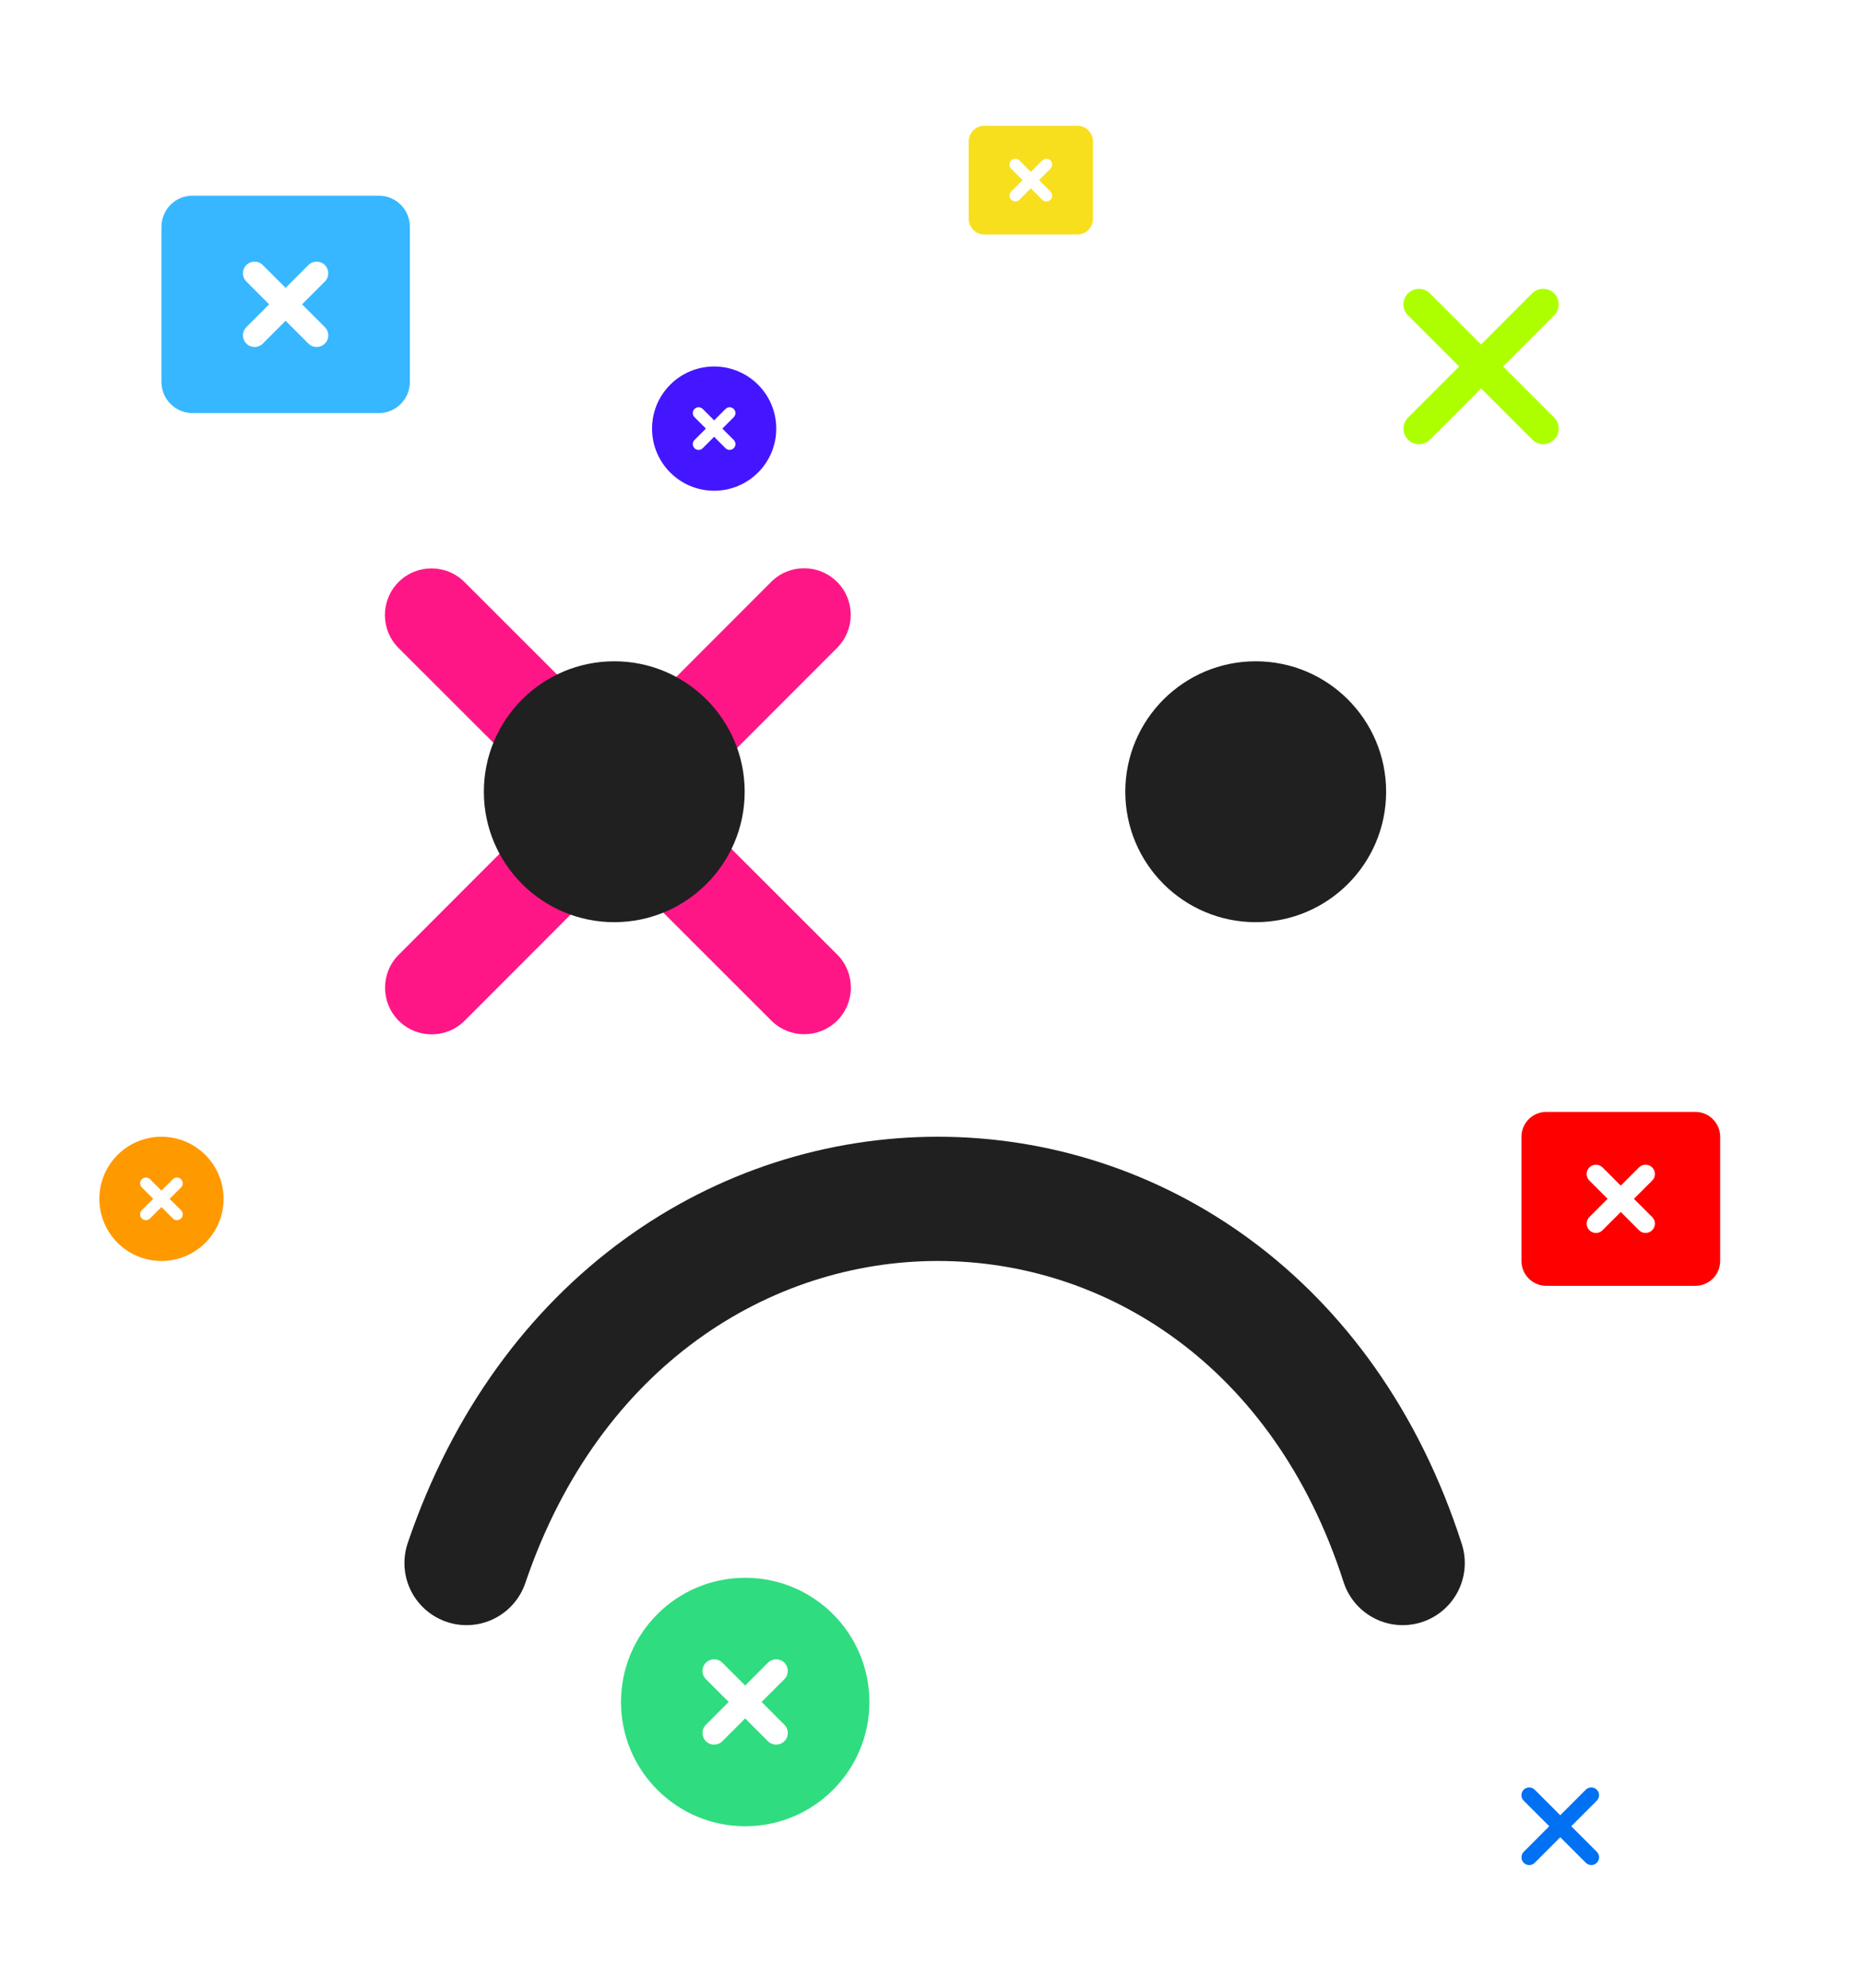 <svg width="300" height="320" viewBox="0 0 300 320" fill="none" xmlns="http://www.w3.org/2000/svg">
<g clip-path="url(#clip0_101_11)">
<path d="M158.5 20.25C157.121 20.25 156 21.371 156 22.75V35.25C156 36.629 157.121 37.75 158.5 37.75H173.5C174.879 37.75 176 36.629 176 35.25V22.75C176 21.371 174.879 20.25 173.5 20.25H158.5ZM162.836 25.836C163.203 25.469 163.797 25.469 164.16 25.836L165.996 27.672L167.832 25.836C168.199 25.469 168.793 25.469 169.156 25.836C169.52 26.203 169.523 26.797 169.156 27.16L167.32 28.996L169.156 30.832C169.523 31.199 169.523 31.793 169.156 32.156C168.789 32.52 168.195 32.523 167.832 32.156L165.996 30.32L164.16 32.156C163.793 32.523 163.199 32.523 162.836 32.156C162.473 31.789 162.469 31.195 162.836 30.832L164.672 28.996L162.836 27.16C162.469 26.793 162.469 26.199 162.836 25.836V25.836Z" fill="#F7DF1E"/>
<path d="M249 179C246.794 179 245 180.794 245 183V203C245 205.206 246.794 207 249 207H273C275.206 207 277 205.206 277 203V183C277 180.794 275.206 179 273 179H249ZM255.938 187.938C256.525 187.35 257.475 187.35 258.056 187.938L260.994 190.875L263.931 187.938C264.519 187.35 265.469 187.35 266.05 187.938C266.631 188.525 266.637 189.475 266.05 190.056L263.112 192.994L266.05 195.931C266.637 196.519 266.637 197.469 266.05 198.05C265.462 198.631 264.512 198.637 263.931 198.05L260.994 195.112L258.056 198.05C257.469 198.637 256.519 198.637 255.938 198.05C255.356 197.462 255.35 196.512 255.938 195.931L258.875 192.994L255.938 190.056C255.35 189.469 255.35 188.519 255.938 187.938V187.938Z" fill="#FF0000"/>
<path d="M31 31.5C28.242 31.5 26 33.742 26 36.5V61.5C26 64.258 28.242 66.5 31 66.5H61C63.758 66.5 66 64.258 66 61.5V36.5C66 33.742 63.758 31.5 61 31.5H31ZM39.672 42.672C40.406 41.938 41.594 41.938 42.32 42.672L45.992 46.344L49.664 42.672C50.398 41.938 51.586 41.938 52.312 42.672C53.039 43.406 53.047 44.594 52.312 45.32L48.641 48.992L52.312 52.664C53.047 53.398 53.047 54.586 52.312 55.312C51.578 56.039 50.391 56.047 49.664 55.312L45.992 51.641L42.32 55.312C41.586 56.047 40.398 56.047 39.672 55.312C38.945 54.578 38.938 53.391 39.672 52.664L43.344 48.992L39.672 45.32C38.938 44.586 38.938 43.398 39.672 42.672V42.672Z" fill="#37B7FF"/>
<g clip-path="url(#clip1_101_11)">
<path d="M115 79C120.523 79 125 74.523 125 69C125 63.477 120.523 59 115 59C109.477 59 105 63.477 105 69C105 74.523 109.477 79 115 79ZM111.836 65.836C112.203 65.469 112.797 65.469 113.16 65.836L114.996 67.672L116.832 65.836C117.199 65.469 117.793 65.469 118.156 65.836C118.52 66.203 118.523 66.797 118.156 67.16L116.32 68.996L118.156 70.832C118.523 71.199 118.523 71.793 118.156 72.156C117.789 72.519 117.195 72.523 116.832 72.156L114.996 70.32L113.16 72.156C112.793 72.523 112.199 72.523 111.836 72.156C111.473 71.789 111.469 71.195 111.836 70.832L113.672 68.996L111.836 67.16C111.469 66.793 111.469 66.199 111.836 65.836V65.836Z" fill="#4416FF"/>
</g>
<g clip-path="url(#clip2_101_11)">
<path d="M26 203C31.523 203 36 198.523 36 193C36 187.477 31.523 183 26 183C20.477 183 16 187.477 16 193C16 198.523 20.477 203 26 203ZM22.836 189.836C23.203 189.469 23.797 189.469 24.16 189.836L25.996 191.672L27.832 189.836C28.199 189.469 28.793 189.469 29.156 189.836C29.52 190.203 29.523 190.797 29.156 191.16L27.32 192.996L29.156 194.832C29.523 195.199 29.523 195.793 29.156 196.156C28.789 196.52 28.195 196.523 27.832 196.156L25.996 194.32L24.16 196.156C23.793 196.523 23.199 196.523 22.836 196.156C22.473 195.789 22.469 195.195 22.836 194.832L24.672 192.996L22.836 191.16C22.469 190.793 22.469 190.199 22.836 189.836V189.836Z" fill="#FF9900"/>
</g>
<g clip-path="url(#clip3_101_11)">
<path d="M120 294C131.047 294 140 285.047 140 274C140 262.953 131.047 254 120 254C108.953 254 100 262.953 100 274C100 285.047 108.953 294 120 294ZM113.672 267.672C114.406 266.938 115.594 266.938 116.32 267.672L119.992 271.344L123.664 267.672C124.398 266.938 125.586 266.938 126.312 267.672C127.039 268.406 127.047 269.594 126.312 270.32L122.641 273.992L126.312 277.664C127.047 278.398 127.047 279.586 126.312 280.312C125.578 281.039 124.391 281.047 123.664 280.312L119.992 276.641L116.32 280.312C115.586 281.047 114.398 281.047 113.672 280.312C112.945 279.578 112.938 278.391 113.672 277.664L117.344 273.992L113.672 270.32C112.938 269.586 112.938 268.398 113.672 267.672V267.672Z" fill="#30DC80"/>
</g>
<g clip-path="url(#clip4_101_11)">
<path d="M250.266 50.766C251.242 49.789 251.242 48.203 250.266 47.227C249.289 46.25 247.703 46.25 246.727 47.227L238.5 55.461L230.266 47.234C229.289 46.258 227.703 46.258 226.727 47.234C225.75 48.211 225.75 49.797 226.727 50.773L234.961 59L226.734 67.234C225.758 68.211 225.758 69.797 226.734 70.773C227.711 71.75 229.297 71.75 230.273 70.773L238.5 62.539L246.734 70.766C247.711 71.742 249.297 71.742 250.273 70.766C251.25 69.789 251.25 68.203 250.273 67.227L242.039 59L250.266 50.766Z" fill="#ADFF00"/>
</g>
<g clip-path="url(#clip5_101_11)">
<path d="M134.797 104.297C137.727 101.367 137.727 96.609 134.797 93.68C131.867 90.75 127.109 90.75 124.18 93.68L99.5 118.383L74.797 93.703C71.867 90.773 67.109 90.773 64.18 93.703C61.25 96.633 61.25 101.391 64.18 104.32L88.883 129L64.203 153.703C61.273 156.633 61.273 161.391 64.203 164.32C67.133 167.25 71.891 167.25 74.82 164.32L99.5 139.617L124.203 164.297C127.133 167.227 131.891 167.227 134.82 164.297C137.75 161.367 137.75 156.609 134.82 153.68L110.117 129L134.797 104.297Z" fill="#FF1686"/>
</g>
<g clip-path="url(#clip6_101_11)">
<path d="M257.133 289.883C257.621 289.395 257.621 288.602 257.133 288.113C256.645 287.625 255.852 287.625 255.363 288.113L251.25 292.23L247.133 288.117C246.645 287.629 245.852 287.629 245.363 288.117C244.875 288.605 244.875 289.398 245.363 289.887L249.48 294L245.367 298.117C244.879 298.605 244.879 299.398 245.367 299.887C245.855 300.375 246.648 300.375 247.137 299.887L251.25 295.77L255.367 299.883C255.855 300.371 256.648 300.371 257.137 299.883C257.625 299.395 257.625 298.602 257.137 298.113L253.02 294L257.133 289.883Z" fill="#0071F2"/>
</g>
<circle cx="98.916" cy="127.458" r="21" fill="#202020"/>
<circle cx="202.208" cy="127.458" r="21" fill="#202020"/>
<path d="M75.125 251.625C101.646 173.458 200.75 173.458 225.875 251.625" stroke="#202020" stroke-width="20" stroke-linecap="round"/>
</g>
<defs>
<clipPath id="clip0_101_11">
<rect width="300" height="320" fill="white"/>
</clipPath>
<clipPath id="clip1_101_11">
<rect width="20" height="20" fill="white" transform="translate(105 59)"/>
</clipPath>
<clipPath id="clip2_101_11">
<rect width="20" height="20" fill="white" transform="translate(16 183)"/>
</clipPath>
<clipPath id="clip3_101_11">
<rect width="40" height="40" fill="white" transform="translate(100 254)"/>
</clipPath>
<clipPath id="clip4_101_11">
<rect width="25" height="40" fill="white" transform="translate(226 39)"/>
</clipPath>
<clipPath id="clip5_101_11">
<rect width="75" height="120" fill="white" transform="translate(62 69)"/>
</clipPath>
<clipPath id="clip6_101_11">
<rect width="12.5" height="20" fill="white" transform="translate(245 284)"/>
</clipPath>
</defs>
</svg>

